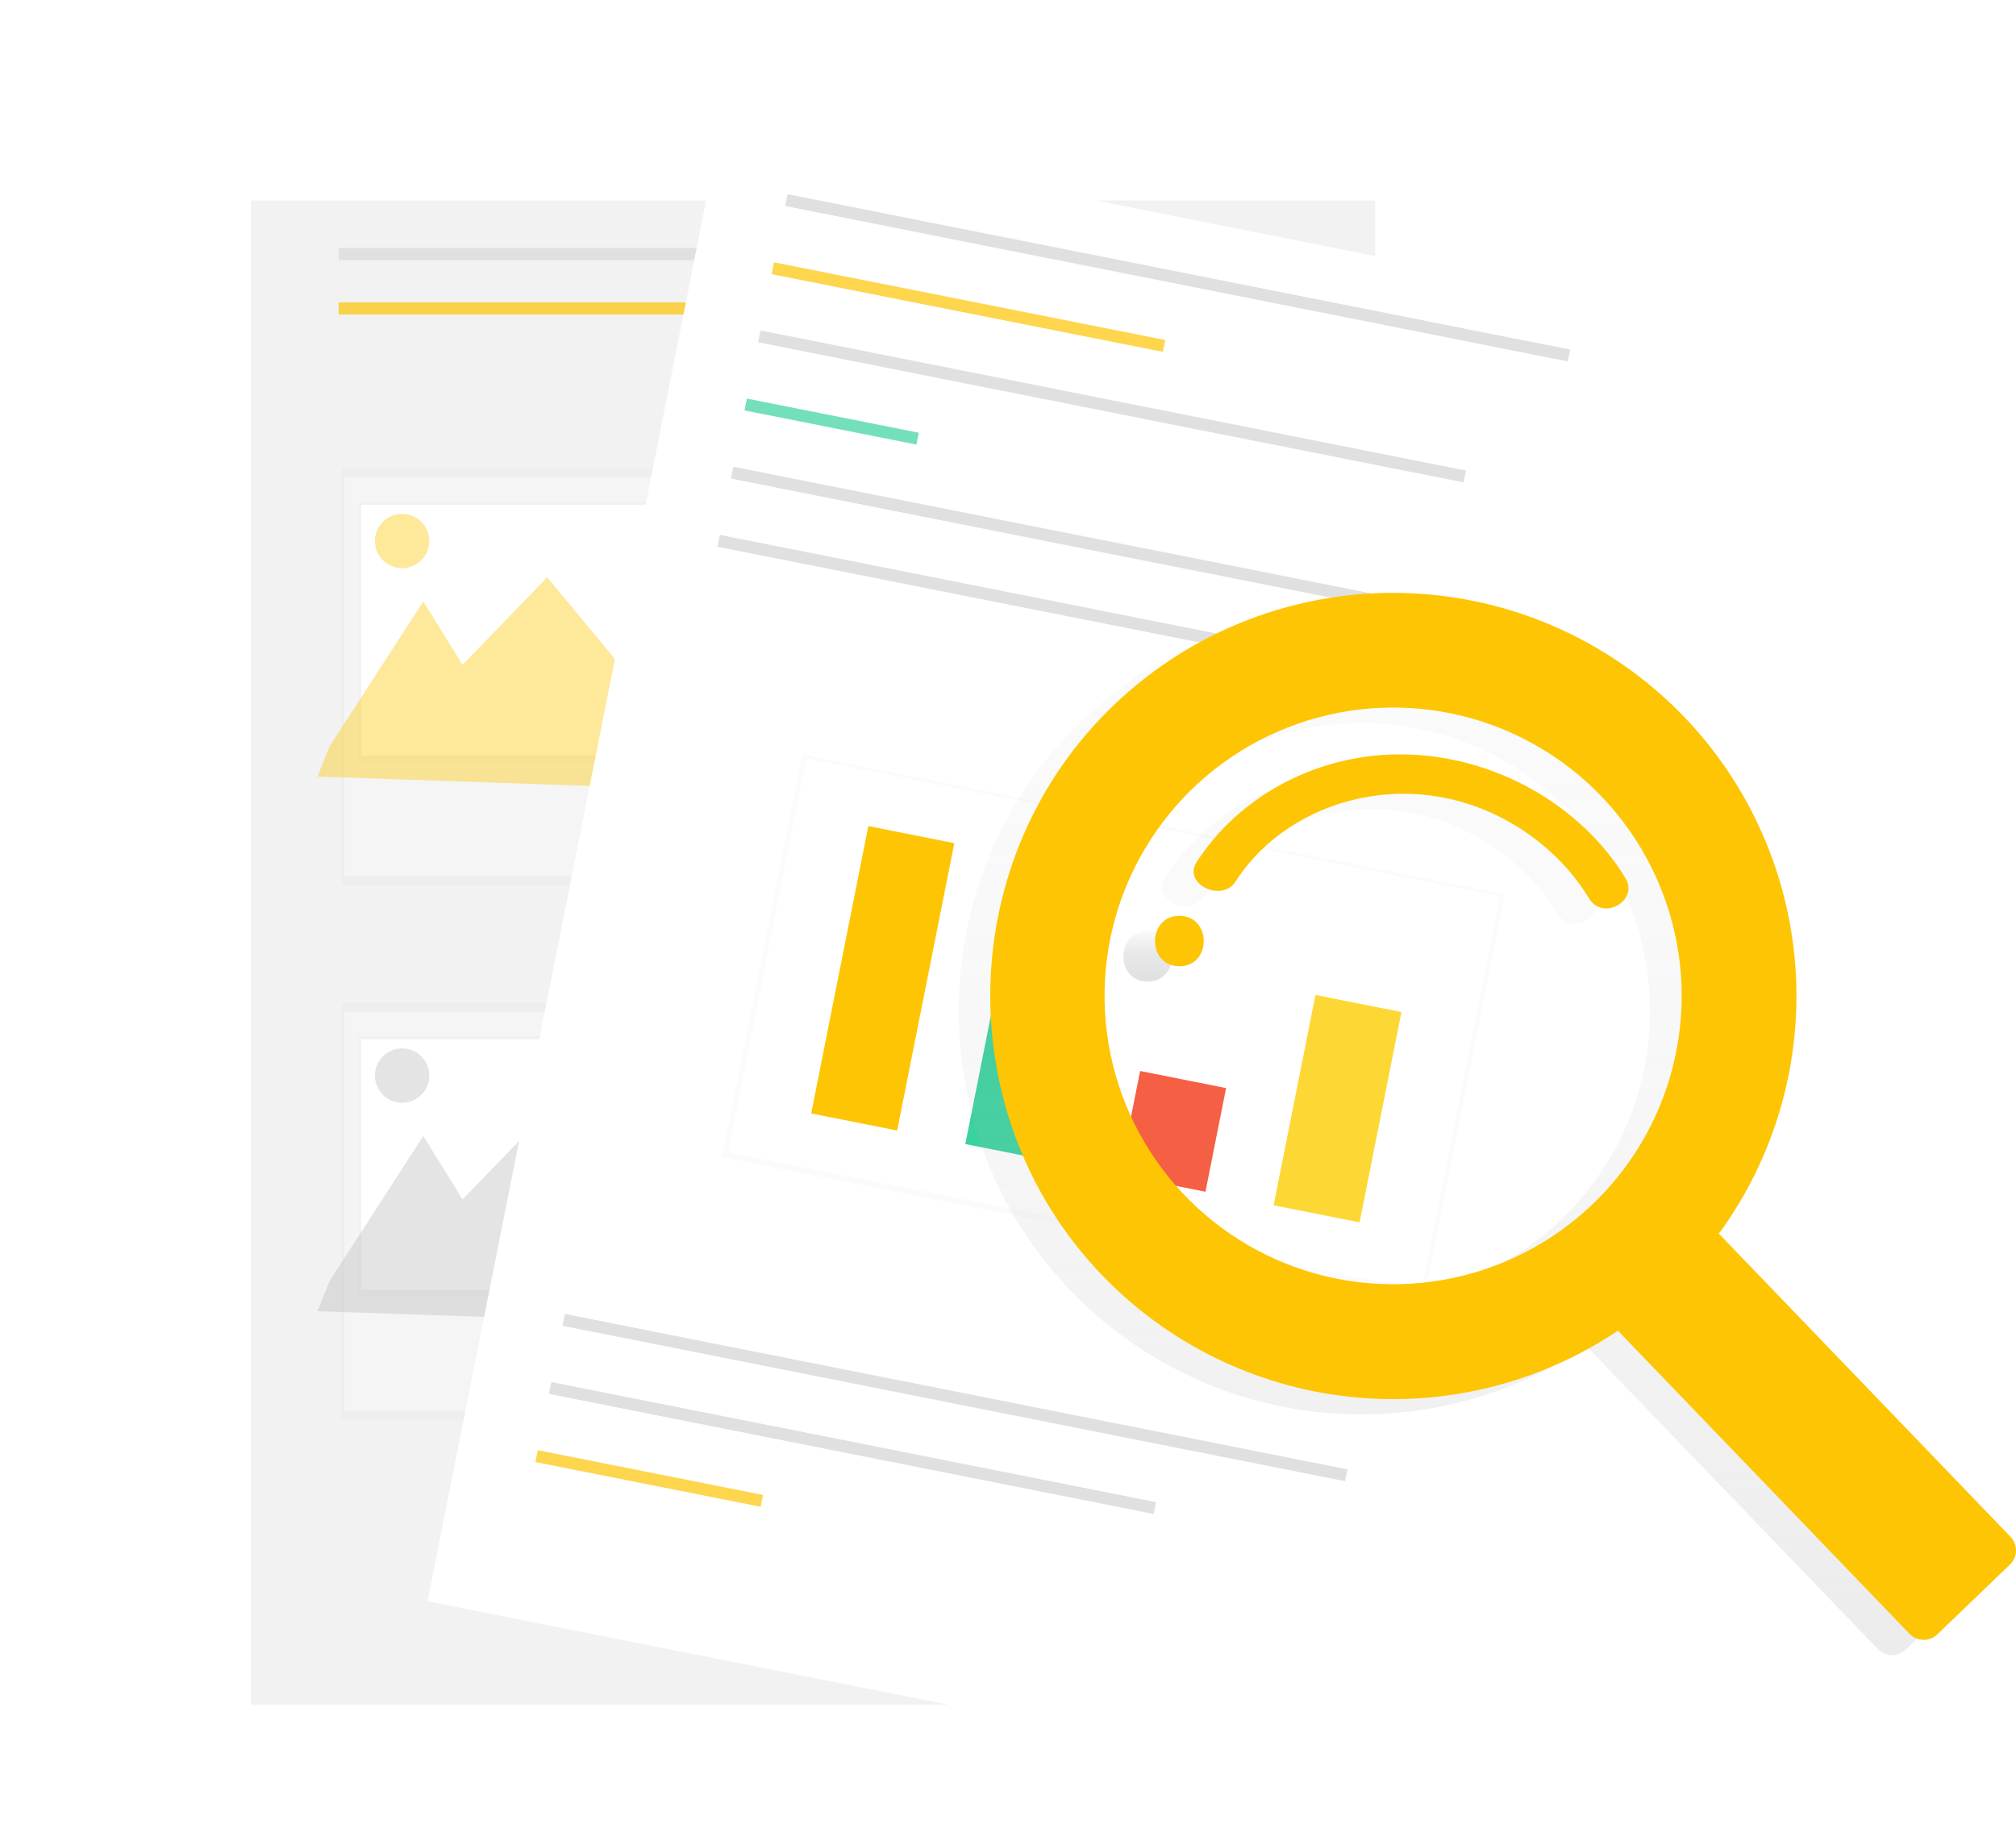 <svg width="508" height="464" viewBox="0 0 508 464" fill="none" xmlns="http://www.w3.org/2000/svg">
<g clip-path="url(#clip0)">
<g filter="url(#filter0_d)">
<path d="M346.549 46.524H63.249V425.531H346.549V46.524Z" fill="#F2F2F2"/>
</g>
<path d="M182.815 62.503H85.336V65.546H182.815V62.503Z" fill="#E0E0E0"/>
<path opacity="0.7" d="M182.815 76.201H85.336V79.245H182.815V76.201Z" fill="#FDC503"/>
<path d="M294.764 62.503H197.285V65.546H294.764V62.503Z" fill="#E0E0E0"/>
<path d="M309.991 149.269H212.512V152.312H309.991V149.269Z" fill="#E0E0E0"/>
<path d="M312.28 157.636H214.801V160.68H312.28V157.636Z" fill="#E0E0E0"/>
<path d="M316.851 166.01H219.373V169.054H316.851V166.01Z" fill="#E0E0E0"/>
<path d="M309.991 283.972H212.512V287.015H309.991V283.972Z" fill="#E0E0E0"/>
<path d="M312.28 292.346H214.801V295.389H312.28V292.346Z" fill="#E0E0E0"/>
<path d="M316.851 300.714H219.373V303.757H316.851V300.714Z" fill="#E0E0E0"/>
<g opacity="0.5">
<path opacity="0.5" d="M189.669 118.059H86.099V223.085H189.669V118.059Z" fill="url(#paint0_linear)"/>
</g>
<path d="M188.691 120.347H86.751V220.804H188.691V120.347Z" fill="#F5F5F5"/>
<g opacity="0.5">
<path opacity="0.5" d="M185.423 126.433H90.344V191.882H185.423V126.433Z" fill="url(#paint1_linear)"/>
</g>
<path d="M184.765 127.196H90.997V190.364H184.765V127.196Z" fill="white"/>
<path opacity="0.4" d="M83.047 188.083L106.661 151.549L116.56 167.529L137.884 145.463L156.163 167.529L172.153 134.808L213.275 200.256L80.002 195.688L83.047 188.083Z" fill="#FDC503"/>
<path opacity="0.4" d="M101.326 143.175C105.112 143.175 108.18 140.109 108.18 136.326C108.18 132.543 105.112 129.477 101.326 129.477C97.541 129.477 94.473 132.543 94.473 136.326C94.473 140.109 97.541 143.175 101.326 143.175Z" fill="#FDC503"/>
<g opacity="0.5">
<path opacity="0.5" d="M189.669 252.769H86.099V357.795H189.669V252.769Z" fill="url(#paint2_linear)"/>
</g>
<path d="M188.691 255.05H86.751V355.507H188.691V255.05Z" fill="#F5F5F5"/>
<g opacity="0.5">
<path opacity="0.5" d="M185.423 261.143H90.344V326.592H185.423V261.143Z" fill="url(#paint3_linear)"/>
</g>
<path d="M184.765 261.899H90.997V325.067H184.765V261.899Z" fill="white"/>
<path opacity="0.4" d="M83.047 322.786L106.661 286.253L116.56 302.239L137.884 280.166L156.163 302.239L172.153 269.511L213.275 334.96L80.002 330.398L83.047 322.786Z" fill="#BDBDBD"/>
<path opacity="0.4" d="M101.326 277.885C105.112 277.885 108.18 274.819 108.18 271.036C108.18 267.253 105.112 264.187 101.326 264.187C97.541 264.187 94.473 267.253 94.473 271.036C94.473 274.819 97.541 277.885 101.326 277.885Z" fill="#BDBDBD"/>
<g filter="url(#filter1_d)">
<path d="M181.664 27.759L107.739 399.496L385.605 454.68L459.529 82.942L181.664 27.759Z" fill="white"/>
</g>
<path d="M395.65 88.09L198.452 48.927L197.859 51.912L395.057 91.075L395.65 88.09Z" fill="#E0E0E0"/>
<path d="M339.54 370.257L142.341 331.094L141.748 334.079L338.946 373.242L339.54 370.257Z" fill="#E0E0E0"/>
<path d="M291.302 378.519L138.921 348.256L138.327 351.241L290.708 381.504L291.302 378.519Z" fill="#E0E0E0"/>
<path opacity="0.7" d="M192.274 376.704L135.508 365.43L134.915 368.415L191.68 379.689L192.274 376.704Z" fill="#FDC503"/>
<path opacity="0.7" d="M293.628 85.68L195.032 66.099L194.439 69.084L293.035 88.665L293.628 85.68Z" fill="#FDC503"/>
<path d="M369.399 118.571L191.625 83.265L191.032 86.25L368.805 121.556L369.399 118.571Z" fill="#E0E0E0"/>
<path opacity="0.7" d="M231.529 109.041L188.208 100.437L187.614 103.422L230.935 112.026L231.529 109.041Z" fill="#3AD29F"/>
<path d="M381.996 156.769L184.797 117.606L184.204 120.591L381.402 159.754L381.996 156.769Z" fill="#E0E0E0"/>
<g opacity="0.5">
<path opacity="0.5" d="M202.172 190.125L181.984 291.641L359.009 326.798L379.196 225.282L202.172 190.125Z" fill="url(#paint4_linear)"/>
</g>
<path d="M377.961 225.806L203.175 191.094L183.432 290.372L358.218 325.085L377.961 225.806Z" fill="white"/>
<path d="M378.581 173.943L181.383 134.78L180.79 137.765L377.988 176.928L378.581 173.943Z" fill="#E0E0E0"/>
<path d="M240.471 212.467L218.808 208.165L204.409 280.572L226.072 284.874L240.471 212.467Z" fill="#FDC503"/>
<path d="M274.561 244.069L252.897 239.767L243.249 288.288L264.912 292.59L274.561 244.069Z" fill="#3AD29F"/>
<path d="M308.955 274.179L287.291 269.876L282.096 296L303.76 300.302L308.955 274.179Z" fill="#F55F44"/>
<path d="M353.141 255.019L331.477 250.717L320.937 303.718L342.601 308.02L353.141 255.019Z" fill="#FDD835"/>
<path d="M416.345 184.433C406.949 174.667 395.692 166.878 383.239 161.523C370.785 156.169 357.385 153.358 343.829 153.256C330.272 153.154 316.831 155.763 304.298 160.929C291.765 166.095 280.393 173.715 270.851 183.339C232.376 222.101 231.724 285.217 269.357 324.8C285.89 342.19 308.048 353.174 331.907 355.805C355.765 358.436 379.786 352.545 399.716 339.176L473.203 415.56C474.113 416.505 475.361 417.051 476.673 417.077C477.985 417.102 479.254 416.606 480.2 415.697L498.512 398.102C499.458 397.192 500.003 395.945 500.029 394.634C500.055 393.322 499.558 392.055 498.649 391.109L425.181 314.731C439.268 295.439 446.103 271.804 444.487 247.976C442.872 224.148 432.908 201.65 416.345 184.433ZM393.455 307.244C383.088 317.203 369.999 323.868 355.842 326.393C341.685 328.919 327.097 327.193 313.922 321.433C300.746 315.673 289.576 306.138 281.824 294.034C274.071 281.931 270.084 267.801 270.366 253.433C270.649 239.064 275.189 225.102 283.412 213.312C291.635 201.522 303.171 192.434 316.563 187.196C329.954 181.958 344.599 180.807 358.646 183.887C372.693 186.966 385.51 194.14 395.477 204.499C402.095 211.378 407.293 219.492 410.773 228.378C414.254 237.265 415.948 246.749 415.761 256.29C415.573 265.831 413.506 275.241 409.679 283.984C405.852 292.726 400.339 300.63 393.455 307.244V307.244Z" fill="url(#paint5_linear)"/>
<path d="M289.208 234.646C281.03 234.646 281.017 247.347 289.208 247.347C297.398 247.347 297.398 234.646 289.208 234.646Z" fill="url(#paint6_linear)"/>
<path d="M346.209 193.961C324.2 193.466 304.174 204.499 293.525 221.156C290.049 226.591 299.915 231.394 303.372 225.985C312.188 212.195 328.941 203.437 347.064 203.893C366.053 204.369 383.334 215.226 392.484 230.293C395.953 236.008 405.05 230.814 401.613 225.131C390.488 206.884 368.942 194.502 346.209 193.961Z" fill="url(#paint7_linear)"/>
<path d="M424.32 180.575C414.924 170.809 403.668 163.019 391.214 157.665C378.761 152.311 365.361 149.5 351.804 149.398C338.247 149.296 324.807 151.905 312.274 157.071C299.741 162.237 288.369 169.857 278.826 179.481C240.351 218.243 239.699 281.359 277.333 320.942C293.867 338.331 316.025 349.313 339.883 351.943C363.742 354.573 387.762 348.682 407.691 335.312L481.172 411.702C482.082 412.647 483.33 413.193 484.642 413.219C485.954 413.244 487.223 412.748 488.169 411.839L506.481 394.244C507.427 393.334 507.972 392.087 507.998 390.776C508.024 389.464 507.527 388.197 506.618 387.251L433.13 310.867C447.219 291.578 454.058 267.946 452.447 244.119C450.836 220.293 440.877 197.795 424.32 180.575V180.575ZM401.431 303.333C391.064 313.293 377.975 319.957 363.818 322.483C349.661 325.009 335.072 323.282 321.897 317.523C308.722 311.763 297.552 302.228 289.799 290.124C282.046 278.02 278.059 263.891 278.342 249.523C278.625 235.154 283.164 221.192 291.387 209.402C299.61 197.612 311.147 188.524 324.538 183.286C337.93 178.048 352.575 176.897 366.622 179.976C380.668 183.056 393.485 190.229 403.453 200.589C410.071 207.468 415.269 215.582 418.749 224.468C422.229 233.354 423.924 242.839 423.736 252.38C423.548 261.92 421.482 271.331 417.655 280.074C413.828 288.816 408.315 296.72 401.431 303.333V303.333Z" fill="#FDC503"/>
<path d="M297.183 230.781C289.006 230.781 288.993 243.483 297.183 243.483C305.374 243.483 305.374 230.781 297.183 230.781Z" fill="#FDC503"/>
<path d="M354.185 190.103C332.176 189.608 312.149 200.641 301.5 217.298C298.024 222.733 307.891 227.536 311.347 222.127C320.164 208.337 336.917 199.579 355.039 200.035C374.029 200.511 391.31 211.368 400.459 226.435C403.928 232.15 413.025 226.956 409.589 221.273C398.444 202.974 376.924 190.592 354.185 190.103Z" fill="#FDC503"/>
</g>
<defs>
<filter id="filter0_d" x="55.249" y="42.524" width="299.3" height="395.007" filterUnits="userSpaceOnUse" color-interpolation-filters="sRGB">
<feFlood flood-opacity="0" result="BackgroundImageFix"/>
<feColorMatrix in="SourceAlpha" type="matrix" values="0 0 0 0 0 0 0 0 0 0 0 0 0 0 0 0 0 0 127 0"/>
<feOffset dy="4"/>
<feGaussianBlur stdDeviation="4"/>
<feColorMatrix type="matrix" values="0 0 0 0 0 0 0 0 0 0 0 0 0 0 0 0 0 0 0.25 0"/>
<feBlend mode="normal" in2="BackgroundImageFix" result="effect1_dropShadow"/>
<feBlend mode="normal" in="SourceGraphic" in2="effect1_dropShadow" result="shape"/>
</filter>
<filter id="filter1_d" x="99.739" y="23.759" width="367.791" height="442.921" filterUnits="userSpaceOnUse" color-interpolation-filters="sRGB">
<feFlood flood-opacity="0" result="BackgroundImageFix"/>
<feColorMatrix in="SourceAlpha" type="matrix" values="0 0 0 0 0 0 0 0 0 0 0 0 0 0 0 0 0 0 127 0"/>
<feOffset dy="4"/>
<feGaussianBlur stdDeviation="4"/>
<feColorMatrix type="matrix" values="0 0 0 0 0 0 0 0 0 0 0 0 0 0 0 0 0 0 0.25 0"/>
<feBlend mode="normal" in2="BackgroundImageFix" result="effect1_dropShadow"/>
<feBlend mode="normal" in="SourceGraphic" in2="effect1_dropShadow" result="shape"/>
</filter>
<linearGradient id="paint0_linear" x1="28509.7" y1="43107.1" x2="28509.7" y2="26181.2" gradientUnits="userSpaceOnUse">
<stop stop-color="#808080" stop-opacity="0.25"/>
<stop offset="0.54" stop-color="#808080" stop-opacity="0.12"/>
<stop offset="1" stop-color="#808080" stop-opacity="0.1"/>
</linearGradient>
<linearGradient id="paint1_linear" x1="26183.8" y1="23782.2" x2="26183.8" y2="17209.2" gradientUnits="userSpaceOnUse">
<stop stop-color="#808080" stop-opacity="0.25"/>
<stop offset="0.54" stop-color="#808080" stop-opacity="0.12"/>
<stop offset="1" stop-color="#808080" stop-opacity="0.1"/>
</linearGradient>
<linearGradient id="paint2_linear" x1="28509.7" y1="64951.7" x2="28509.7" y2="48025.8" gradientUnits="userSpaceOnUse">
<stop stop-color="#808080" stop-opacity="0.25"/>
<stop offset="0.54" stop-color="#808080" stop-opacity="0.12"/>
<stop offset="1" stop-color="#808080" stop-opacity="0.1"/>
</linearGradient>
<linearGradient id="paint3_linear" x1="26183.8" y1="37445.9" x2="26183.8" y2="30872.9" gradientUnits="userSpaceOnUse">
<stop stop-color="#808080" stop-opacity="0.25"/>
<stop offset="0.54" stop-color="#808080" stop-opacity="0.12"/>
<stop offset="1" stop-color="#808080" stop-opacity="0.1"/>
</linearGradient>
<linearGradient id="paint4_linear" x1="50140.4" y1="114634" x2="55720.6" y2="86536.1" gradientUnits="userSpaceOnUse">
<stop stop-color="#808080" stop-opacity="0.25"/>
<stop offset="0.54" stop-color="#808080" stop-opacity="0.12"/>
<stop offset="1" stop-color="#808080" stop-opacity="0.1"/>
</linearGradient>
<linearGradient id="paint5_linear" x1="370.794" y1="417.079" x2="370.794" y2="153.257" gradientUnits="userSpaceOnUse">
<stop stop-color="#B3B3B3" stop-opacity="0.25"/>
<stop offset="0.54" stop-color="#B3B3B3" stop-opacity="0.1"/>
<stop offset="1" stop-color="#B3B3B3" stop-opacity="0.05"/>
</linearGradient>
<linearGradient id="paint6_linear" x1="289.208" y1="247.341" x2="289.208" y2="234.646" gradientUnits="userSpaceOnUse">
<stop stop-opacity="0.12"/>
<stop offset="0.55" stop-opacity="0.09"/>
<stop offset="1" stop-opacity="0.02"/>
</linearGradient>
<linearGradient id="paint7_linear" x1="85217.4" y1="19015.1" x2="85217.4" y2="16701.8" gradientUnits="userSpaceOnUse">
<stop stop-opacity="0.12"/>
<stop offset="0.55" stop-opacity="0.09"/>
<stop offset="1" stop-opacity="0.02"/>
</linearGradient>
<clipPath id="clip0">
<rect width="508" height="464" fill="white"/>
</clipPath>
</defs>
</svg>
